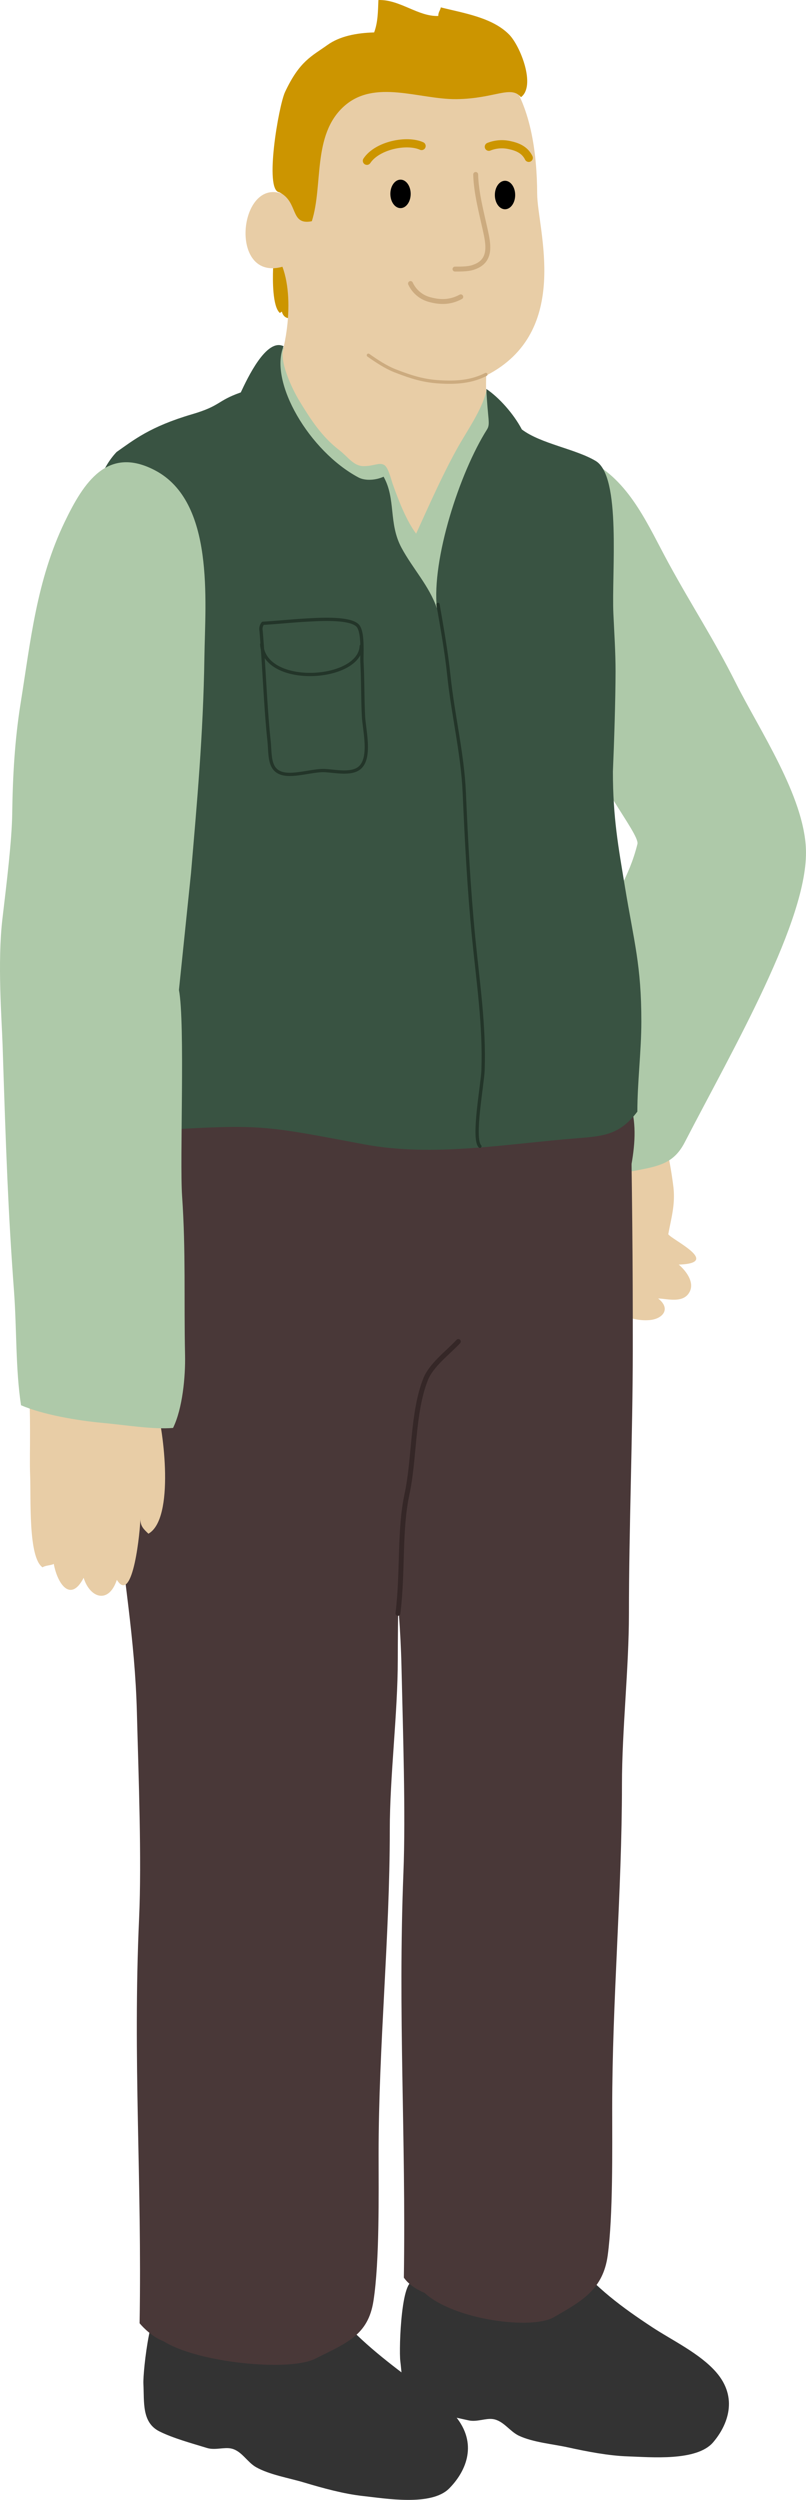 <svg xmlns="http://www.w3.org/2000/svg" width="492.304" height="1526.277" viewBox="0 0 492.304 1526.277"><defs><style>.a{fill:#333;}.b{fill:#e8cda6;}.c{fill:#aec9a9;}.d{fill:#493838;}.e{fill:#cc9500;}.f,.g,.h,.j,.k{fill:none;stroke-linecap:round;stroke-linejoin:round;}.f,.h{stroke:#ccab7f;}.f,.k{stroke-width:3px;}.g{stroke:#cc9500;stroke-width:5px;}.h,.j{stroke-width:2px;}.i{fill:#395342;}.j{stroke:#233529;}.k{stroke:#352727;}</style></defs><g transform="translate(0 0)"><path class="a" d="M263.72,925.292c-8.358-9.062-13.641,39.179-13.268,46.737.558,11.263-1.062,23.617,9.742,29.068,8.272,4.173,20.162,7.4,29.078,10.147,4.978,1.536,10.591-.683,15.043.389,6.246,1.5,9.5,8.251,14.937,11.325,8.255,4.664,20.145,6.605,29.186,9.32,11.334,3.406,24.457,7.036,36.239,8.309,13.625,1.472,41.624,6.345,52.514-4.6,9.65-9.7,17.573-25.939,5.022-42.675-9.041-12.056-25.2-21.313-36.607-30.117-17.453-13.47-32.846-26.782-45.333-44.942-12.14-17.657-33.371-16.628-52.85-15.807C302.31,902.657,248.244,910.65,263.72,925.292Z" transform="translate(-162.864 483.335)"/><path class="a" d="M350.212,918.842c-9.024-8.4-10.619,40.105-9.672,47.612,1.414,11.188.739,23.629,11.927,28.241,8.565,3.533,20.666,5.841,29.765,7.9,5.083,1.153,10.509-1.487,15.029-.759,6.342,1.024,10.1,7.507,15.756,10.157,8.586,4.023,20.59,5.052,29.812,7.073,11.559,2.53,24.919,5.153,36.766,5.524,13.7.431,41.985,3.158,52.011-8.584,8.882-10.4,15.547-27.2,1.758-42.935-9.932-11.332-26.748-19.333-38.794-27.244-18.428-12.1-34.79-24.2-48.623-41.361-13.447-16.68-34.539-14.039-53.9-11.739C386.966,893.337,333.668,905.422,350.212,918.842Z" transform="translate(-96.029 475.125)"/><path class="b" d="M417.058,606.878c-8.288-12.2-15.367-20.8-16.63-35.268-1.752-20.072,1-40.057,4.326-59.942,5.13-30.67,36.531,3.838,53.446,2.6a250.332,250.332,0,0,1,4.854,27.05c1.18,10.97-1.4,18.924-3.149,28.738,2.722,3.627,32.578,17.683,6.377,18.508,4.328,3.667,9.526,10.42,6.86,16.227-3.587,7.807-13.8,4.591-19.437,4.464,8.08,6.267,2.811,12.466-5.071,13.176C435.982,623.567,423.4,616.216,417.058,606.878Z" transform="translate(-51.717 183.515)"/><path class="c" d="M417.935,269.592c23.087,13.036,33.722,38.921,46,61.4,14.862,27.209,27.2,45.579,41.078,73.18,14.546,28.919,41.546,68.821,42.751,101.332,1.583,42.75-44.341,121.577-73.989,178.91-6.645,12.853-15.364,14.551-30.511,17.421-33.223,6.3-45.2-24.886-47.586-47.535-4.48-42.569,8.523-58.7,25.42-98.129,9.5-22.166,18.5-32.825,23.749-53.833,1.583-6.333-30.325-43.26-30.083-63.333.417-34.442-15.146-106.8-11.435-140.867C404.713,285.474,404.7,271.348,417.935,269.592Z" transform="translate(-55.504 12.955)"/><path class="d" d="M236.268,528.995c.978,21.524,2,72.191,2,88.953,0,46.494,2.31,91.773,6.331,137.254,4.011,45.384,11.24,82.945,12.413,128.346,1.017,39.373,2.97,89.593,1.35,125.6-3.915,87.053,1.8,159.922.3,247.286,2.333,2.823,8.225,8.654,14.624,10.964,21.078,13.334,76.856,18.595,92.486,10.753,19.352-9.709,32.475-14.333,35.741-35.369,3.759-24.208,3.132-65.239,3.132-89.742,0-66.2,6.837-131.528,6.837-197.724,0-33.017,4.882-71.063,4.888-104.176.007-52.01,2.649-108.973,2.7-160.707.058-57.014-3.379-103.168-39.005-151.893-34.852-47.668-116.825-109.568-136.951-31.068Z" transform="translate(-173.399 162.004)"/><path class="d" d="M330.481,516.518c.853,21.524,1.745,72.191,1.745,88.954,0,46.494,2.014,91.773,5.517,137.254,3.5,45.383,9.8,82.945,10.821,128.346.888,39.373,2.589,89.593,1.177,125.6-3.412,87.053,1.573,159.922.262,247.285,2.035,2.823,5.489,6.22,12.689,9.308,17.7,16.365,65.251,22.7,78.878,14.855,16.87-9.709,30.116-16.778,32.963-37.814,3.276-24.208,2.729-65.239,2.729-89.742,0-66.2,5.96-131.528,5.96-197.724,0-33.017,4.256-71.063,4.262-104.176.005-52.009,2.309-108.973,2.354-160.707.049-57.014-.357-91.428-1.583-169.867-.884-56.519-134.26-91.593-151.8-13.093Z" transform="translate(-103.332 146.647)"/><path class="d" d="M234.626,500.6c2.466,29.378,3.412,55.037,14.682,81.654,17.711,41.826,62.569,59.5,103.967,75.154,53.485,20.23,117.324,24.689,167.42-7.43,23.931-15.341,31.537-41.518,37.505-67.762,6.961-30.6,9.193-52.5-13.944-77.8-40.323-44.076-98.263-55.281-155.206-59.354-41.009-2.935-76.856-.406-114.7,14.619C254.466,467.577,228.129,486.273,234.626,500.6Z" transform="translate(-175.368 142.656)"/><path class="e" d="M295.9,204.052c-.2,5.735-.462,22.673,4.176,26.564.253-.26,1.015-.656,1.275-.868-.028-.347-.047-.35-.059-.01.7,3.456,4.061,5.379,6.907,2.874,4.33-3.813,2.11-15.641,1.681-20.443-.459-5.153-.523-12.305-6.984-13.085C298.416,198.54,295.8,202.02,295.9,204.052Z" transform="translate(-129.118 -39.525)"/><path class="b" d="M464.36,214.275c-.1-24.74-3.8-54.721-19.594-73.764-22.253-26.827-64.231-17.317-90.389-5.1C326.668,148.352,313,188.7,316.174,218.72c-32.668-26.469-43.547,50.018-7.411,40.011,8.216,22.267,1.36,58.569-8.891,74.094,5.775,31.479,66.08,142.966,102.776,148.2,29.408,4.2,22.813-84.882,39.736-102.652-2.119-8.839-10.272-23.026-9.153-53.244C485.832,298.273,464.445,235.5,464.36,214.275Z" transform="translate(-136.25 -95.863)"/><path class="e" d="M299.725,224.908c12.1,5.862,6.279,20.44,19.95,17.713,7.01-22.122.237-52.512,19.5-70.036,18.775-17.081,46.142-4.242,68.863-4.5,23.369-.27,33.155-8.678,39.383-1.2,9.24-6.872-.361-31.277-7.25-38.255-10.359-10.492-27.952-13.073-41.729-16.577-.211,1.674-1.634,2.977-1.521,5.254-12.352.471-23.444-10.136-36.585-9.732-.293,6.963-.255,13.44-2.607,19.781-10.865.286-21.047,2.321-28.457,7.62-9.775,6.987-17.052,9.77-25.966,28.759C299.412,172.014,290.514,223.793,299.725,224.908Z" transform="translate(-129.208 -107.554)"/><path class="f" d="M372.227,168.637c.277,11.193,3.568,23.425,5.855,33.866,1.765,8.054,3.965,17.885-5.4,22.1-3.1,1.4-5.629,1.862-13.09,1.807" transform="translate(-81.684 -62.126)"/><path class="f" d="M344.008,206.826a17.88,17.88,0,0,0,12.189,9.93c6.771,1.8,12.638,1.355,18.506-1.8" transform="translate(-93.272 -33.724)"/><ellipse cx="6.208" cy="8.694" rx="6.208" ry="8.694" transform="translate(238.43 109.683)"/><ellipse cx="6.208" cy="8.694" rx="6.208" ry="8.694" transform="translate(302.256 110.372)"/><path class="g" d="M328.735,168.408c6.321-9.479,24.375-13.09,33.4-9.029" transform="translate(-104.631 -70.235)"/><path class="g" d="M371.448,159.583a21.4,21.4,0,0,1,13.09-.9c6.319,1.353,9.479,4.061,11.284,7.672" transform="translate(-72.864 -69.987)"/><path class="h" d="M329.253,231.936c4.781,3.36,10.536,7.242,16.25,9.479,10.382,4.063,17.7,6.2,27.083,6.771,10.293.628,19.578.007,28.436-4.514" transform="translate(-104.245 -15.05)"/><path class="c" d="M303.643,229.24c-3.536,7.465,5.078,25.476,9.313,32.428,7.17,11.768,13.758,21.967,24.55,30.283,5.217,4.021,8.668,9.7,14.775,9.7,6.441,0,9.442-2.467,12.549-.729,2.542,1.421,4.234,8.82,5.231,11.641,3.616,10.229,8.434,22.551,14.3,30.3,8.073-17.592,15.655-35.043,25.162-52.161,5.89-10.605,15.043-23.327,17.679-34.763,2.481,1.974,3.963,12.675,4.361,16.748.942,9.683-4.448,17.978-7.723,27-6.338,17.462-10.713,34.937-12.394,53.478-1.273,14.047-1.738,51.192-17.706,57.5-11.3,4.467-28-14.412-35.4-21.043-19.074-17.092-31.378-38.848-42.207-61.732-6.956-14.7-15.932-30.806-18.178-47.1-.917-6.649-1.534-12.822-3-19.317C293.526,255.16,294.084,231.618,303.643,229.24Z" transform="translate(-130.192 -17.055)"/><path class="i" d="M569.609,696.384c0-17.843,2.431-37.05,2.439-54.892.014-34.654-4.483-48.642-10.044-82.486-3.927-23.9-7.336-41.914-7.336-70.205.755-17.51,1.608-44.365,1.627-61.159.012-11.917-.816-23.735-1.329-35.268-1.123-25.2,4.942-83.8-10.776-93.233-12.312-7.388-33.53-10.478-45.125-19.231-5.017-9.542-13.93-19.549-21.713-24.747.868,18.684,2.607,21.291.419,24.747-16.83,26.583-33.835,79.4-30.611,109.135-4.745-13.758-14.8-24.215-21.627-36.933-8.033-14.975-3.254-29.626-10.924-43.373-4.426,2.073-11.1,2.725-15.362.452-29.962-15.974-54.8-58.195-45.727-80.1-10.5-5.257-22.157,19.706-26.142,28.192-14.76,5.182-11.951,8.091-29.763,13.331-25.676,7.552-35.627,15.718-46.105,23.052C233.7,312.53,233.187,349.083,229.5,369.113c-6.626,36.056,1.149,77.417,7.451,113.676,5.974,34.365-1.32,88.535-4.609,123.826-3.491,37.467-9.435,48.24.26,85.438,3.4,13.057,36.13,16.166,46.555,15.55,61.347-3.616,63.039-2.621,123.409,8.725,42.672,8.021,87.644-.413,130.89-3.739C549.665,711.343,559.135,710.149,569.609,696.384Z" transform="translate(-180.311 -17.699)"/><path class="b" d="M209.324,598.722c2.619,8.964,2.37,19.831,2.452,30.639.063,8.358-.249,19.38.063,26.9.581,13.965-1.289,50.313,7.6,56.261,1.864-1.315,5.179-1.09,6.837-2.113,2.235,12.143,10.258,23.966,18.253,8.515,3.854,12.413,15.322,16.2,20.286,1.226,9.951,16.058,14.368-31.2,14.375-37.716-.218,4.807,1.915,6.687,4.9,9.552,16.168-9.081,9.369-63.1,4.762-78.1C278.561,580.406,218.3,567.187,209.324,598.722Z" transform="translate(-193.438 244.397)"/><path class="c" d="M201.8,625.4c2.082,65.211,3.378,101.705,6.971,150.154,1.7,22.966.895,47.4,4.284,69.586,13.23,5.742,34.3,9.367,50.39,10.835,13.1,1.2,30.368,4.056,42.475,3.02,5.833-11.983,7.6-31.425,7.325-44.485-.727-34,.516-63.3-1.806-97.044-1.52-22.091,1.915-105.714-1.929-125.885l7.378-71.422c3.548-41.7,7.481-84.251,8.176-131.734.506-34.423,6.344-94.79-30.049-114.014-29.157-15.4-43.725,7.4-55.272,31.385-17.184,35.694-20.782,72.315-26.965,110.912-3.547,22.147-4.807,44.538-5.1,67.117-.216,16.417-3.378,42.266-5.97,64.207C198.541,574.833,201.315,610.064,201.8,625.4Z" transform="translate(-200.213 12.811)"/><path class="j" d="M353.646,319.179c2.394,13.883,5.1,28.783,6.637,43.572,2.448,23.62,8.359,47.528,9.4,71.253,1.3,29.652,2.833,59.248,5.742,88.786,2.657,26.979,6.671,53.485,5.716,80.805-.3,8.548-6.572,41.718-1.9,46.433" transform="translate(-86.104 49.834)"/><path class="j" d="M291.7,331.4c1.9,22.752,2.694,46.852,4.821,66.833.957,9-.342,18.175,8.452,20.382,7.006,1.759,18.647-2.216,25.573-1.874,6.835.338,16.944,2.725,21.826-2.127,6.488-6.45,2.282-22.877,1.874-31.1-.551-11.09-.344-21.77-.926-32.682-.272-5.088,1.048-19.121-2.809-22.787-5-4.757-23.254-3.6-29.423-3.283-10.028.513-18.044,1.437-28.274,2.061A5.478,5.478,0,0,0,291.7,331.4Z" transform="translate(-132.227 53.725)"/><path class="j" d="M291.879,333.185c1.822,26.108,59.869,22.511,60.826.959" transform="translate(-132.041 60.25)"/><path class="k" d="M339.612,743.24c3.126-25.608.771-50.653,5.531-72.845,4.717-21.983,3.219-49.279,11.271-69.872,3.5-8.968,13.608-16.295,20.081-23.256" transform="translate(-96.541 241.776)"/></g></svg>